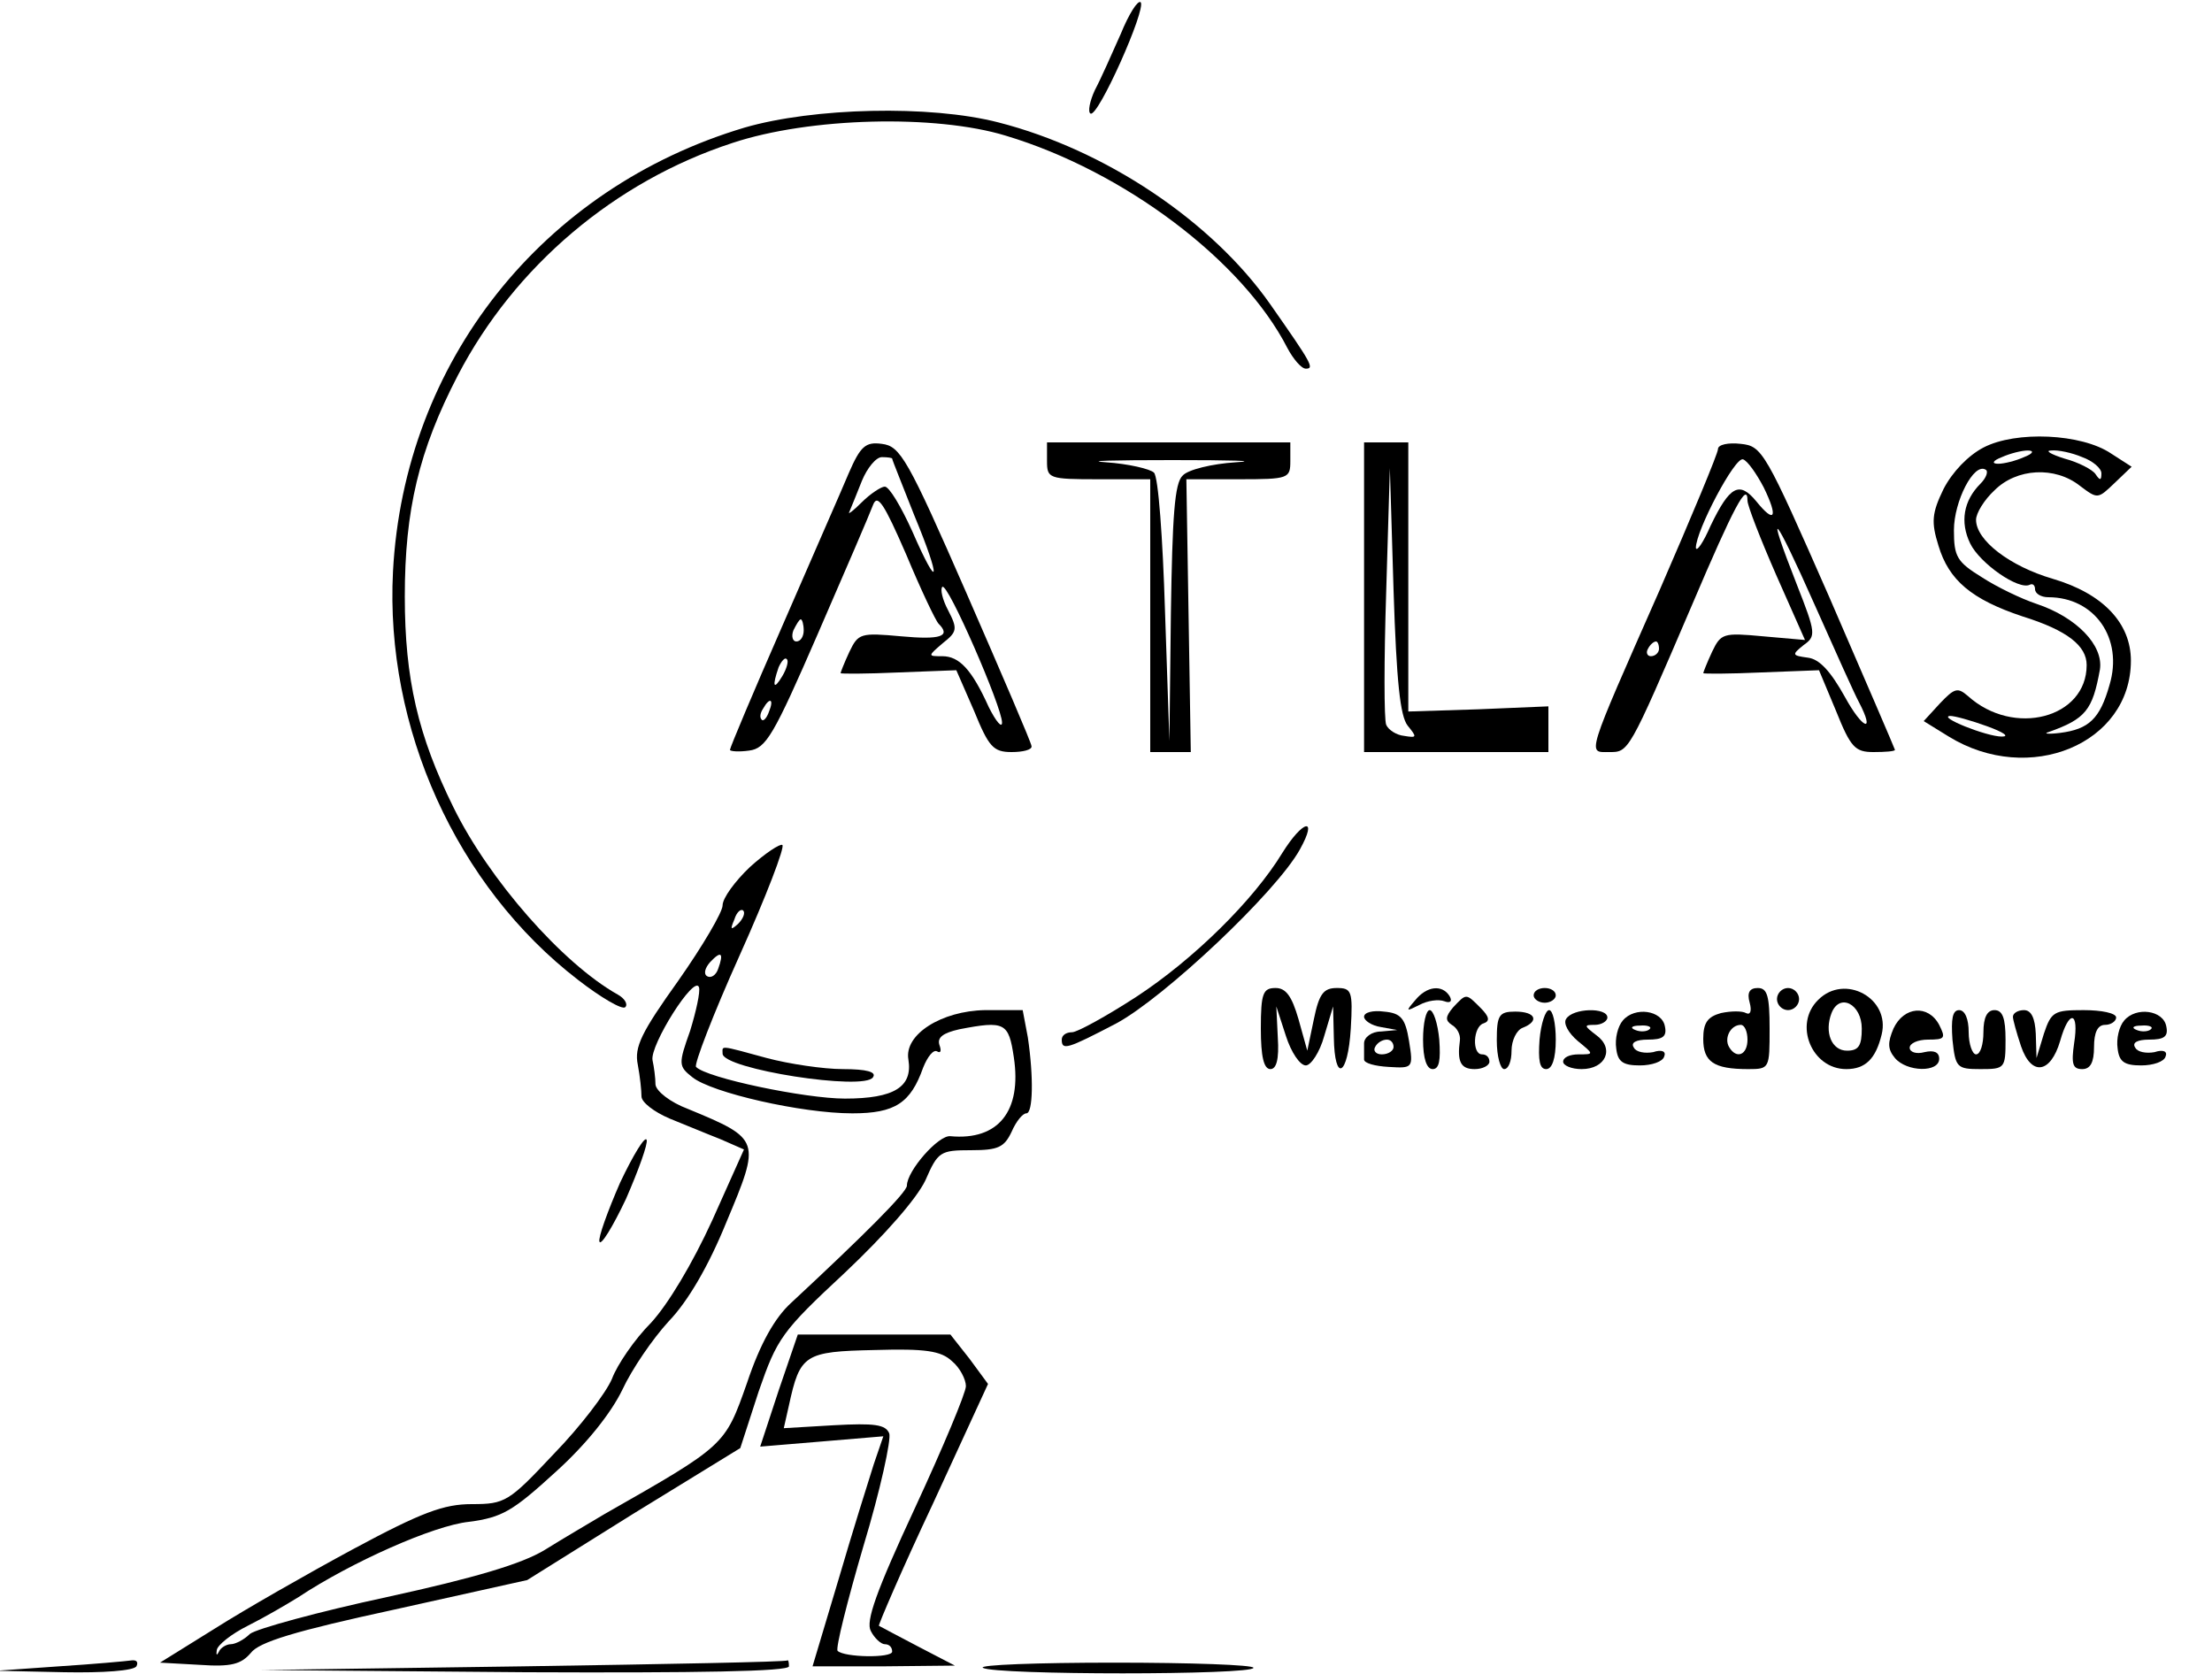 <?xml version="1.0" standalone="no"?>
<!DOCTYPE svg PUBLIC "-//W3C//DTD SVG 20010904//EN"
 "http://www.w3.org/TR/2001/REC-SVG-20010904/DTD/svg10.dtd">
<svg version="1.0" xmlns="http://www.w3.org/2000/svg"
 width="300pt" height="227pt" viewBox="0 0 300 227"
 preserveAspectRatio="xMidYMid meet">
<g transform="translate(0,227) scale(0.1,-0.1)"
fill="#000000" stroke="none">
<path d="M1520 2224 c-12 -27 -27 -61 -35 -76 -7 -15 -10 -30 -6 -32 10 -6 76
142 68 151 -4 3 -16 -16 -27 -43z"/>
<path d="M1010 2097 c-275 -82 -462 -318 -477 -602 -11 -212 86 -427 251 -554
31 -24 60 -41 64 -37 4 4 -1 12 -10 17 -75 42 -175 156 -223 254 -48 97 -66
174 -66 286 0 117 19 198 72 300 77 148 213 263 372 315 105 35 276 39 371 10
160 -48 321 -169 382 -288 8 -15 19 -28 25 -28 12 0 8 7 -48 87 -79 113 -224
210 -369 247 -93 24 -251 20 -344 -7z"/>
<path d="M2690 1663 c-21 -11 -42 -33 -54 -56 -16 -33 -17 -45 -7 -77 14 -47
45 -73 114 -96 61 -19 87 -40 87 -66 0 -72 -99 -98 -161 -42 -14 12 -18 11
-38 -10 l-22 -24 34 -21 c109 -67 247 -10 247 103 0 51 -38 91 -106 111 -58
17 -104 52 -104 80 0 9 11 27 25 40 30 30 82 33 116 6 24 -18 24 -18 47 4 l23
22 -28 18 c-40 27 -129 31 -173 8z m55 -13 c-11 -5 -27 -9 -35 -9 -9 0 -8 4 5
9 11 5 27 9 35 9 9 0 8 -4 -5 -9z m79 0 c14 -5 26 -15 26 -22 0 -10 -2 -10 -8
-1 -4 6 -23 16 -42 21 -19 6 -27 11 -18 11 9 1 28 -3 42 -9z m-138 -36 c-23
-23 -28 -52 -14 -81 13 -27 66 -64 81 -56 4 2 7 -1 7 -6 0 -6 8 -11 18 -11 63
0 102 -56 83 -119 -13 -46 -28 -60 -67 -65 -16 -2 -23 -1 -16 1 51 18 60 30
70 85 5 33 -32 71 -86 89 -21 7 -54 23 -74 36 -34 21 -38 28 -38 64 0 39 27
92 43 82 4 -2 1 -11 -7 -19z m9 -329 c22 -8 31 -14 20 -14 -21 0 -88 27 -70
28 6 0 28 -6 50 -14z"/>
<path d="M1151 1628 c-10 -24 -51 -117 -90 -207 -39 -89 -71 -165 -71 -168 0
-2 12 -3 26 -1 23 3 33 20 93 158 37 85 71 164 75 175 6 16 15 2 45 -67 20
-48 40 -90 44 -94 17 -17 3 -22 -51 -17 -55 5 -58 4 -70 -21 -7 -15 -12 -28
-12 -29 0 -1 35 -1 79 1 l78 3 24 -55 c20 -49 26 -56 51 -56 15 0 28 3 27 8 0
4 -40 97 -88 207 -80 183 -90 200 -115 203 -22 3 -29 -3 -45 -40z m59 20 c0
-2 14 -36 30 -77 37 -89 34 -106 -3 -21 -15 33 -31 60 -37 60 -5 0 -20 -10
-31 -21 -12 -12 -20 -18 -17 -13 2 5 10 24 17 42 7 17 19 32 27 32 8 0 14 -1
14 -2z m149 -358 c0 -8 -8 1 -18 21 -23 51 -40 69 -63 69 -20 0 -20 0 1 18 19
15 20 19 7 44 -8 15 -11 29 -8 32 7 7 81 -163 81 -184z m-269 125 c0 -8 -4
-15 -10 -15 -5 0 -7 7 -4 15 4 8 8 15 10 15 2 0 4 -7 4 -15z m-29 -62 c-12
-20 -14 -14 -5 12 4 9 9 14 11 11 3 -2 0 -13 -6 -23z m-18 -48 c-3 -9 -8 -14
-10 -11 -3 3 -2 9 2 15 9 16 15 13 8 -4z"/>
<path d="M1420 1645 c0 -24 2 -25 70 -25 l70 0 0 -185 0 -185 28 0 27 0 -3
185 -3 185 71 0 c68 0 70 1 70 25 l0 25 -165 0 -165 0 0 -25z m256 -2 c-32 -2
-65 -10 -72 -18 -11 -10 -14 -55 -16 -187 l-2 -173 -6 177 c-3 97 -9 182 -15
187 -5 5 -35 12 -65 14 -30 2 10 3 90 3 80 0 119 -1 86 -3z"/>
<path d="M1850 1460 l0 -210 125 0 125 0 0 31 0 31 -95 -4 -95 -3 0 183 0 182
-30 0 -30 0 0 -210z m59 -174 c13 -16 13 -17 -5 -14 -10 1 -21 8 -24 15 -3 7
-3 88 0 180 l5 168 5 -166 c4 -124 9 -170 19 -183z"/>
<path d="M2330 1661 c0 -6 -36 -92 -79 -191 -101 -229 -98 -220 -69 -220 27 0
26 -3 113 200 57 134 75 167 75 141 0 -7 18 -53 39 -101 l39 -88 -57 5 c-54 5
-57 4 -69 -21 -7 -15 -12 -28 -12 -29 0 -1 35 -1 79 1 l78 3 23 -55 c20 -50
26 -56 51 -56 16 0 29 1 29 3 0 1 -40 94 -89 207 -87 198 -91 205 -120 208
-17 2 -31 -1 -31 -7z m62 -52 c20 -41 15 -50 -10 -19 -23 28 -36 21 -62 -33
-10 -23 -19 -36 -20 -30 0 23 53 124 64 120 6 -2 18 -19 28 -38z m129 -291
c23 -44 5 -37 -19 7 -19 34 -34 51 -50 53 -22 3 -22 4 -6 17 17 12 17 16 -9
82 -44 112 -31 97 24 -27 28 -63 55 -123 60 -132z m-271 72 c0 -5 -5 -10 -11
-10 -5 0 -7 5 -4 10 3 6 8 10 11 10 2 0 4 -4 4 -10z"/>
<path d="M1739 1113 c-39 -64 -120 -144 -198 -195 -40 -26 -80 -48 -87 -48 -8
0 -14 -4 -14 -10 0 -15 7 -13 74 22 65 35 217 178 249 236 25 45 4 40 -24 -5z"/>
<path d="M1017 1094 c-20 -19 -37 -42 -37 -52 0 -9 -27 -55 -60 -102 -50 -70
-60 -90 -55 -114 3 -16 5 -35 5 -43 0 -8 17 -21 38 -30 20 -8 51 -21 69 -28
l32 -14 -43 -96 c-27 -59 -60 -114 -83 -139 -22 -22 -46 -57 -53 -76 -8 -19
-43 -65 -79 -102 -61 -65 -66 -68 -111 -68 -38 0 -68 -11 -161 -61 -63 -34
-147 -82 -188 -108 l-74 -46 54 -3 c43 -3 56 1 69 16 11 15 61 30 195 59 l180
40 144 90 145 89 25 77 c25 72 31 81 117 161 54 51 97 100 109 125 17 39 20
41 62 41 37 0 45 4 55 25 6 14 15 25 20 25 9 0 10 49 2 103 l-7 37 -51 0 c-59
-1 -110 -33 -104 -67 6 -37 -19 -53 -86 -53 -54 0 -188 28 -202 43 -3 3 23 71
59 151 36 80 62 148 58 150 -3 2 -23 -11 -44 -30z m-16 -77 c-10 -9 -11 -8 -5
6 3 10 9 15 12 12 3 -3 0 -11 -7 -18z m-27 -61 c-3 -9 -10 -13 -15 -10 -5 3
-3 11 4 19 15 16 19 13 11 -9z m-38 -84 c-16 -45 -16 -48 3 -63 26 -21 148
-49 217 -49 58 0 79 14 96 62 6 15 14 25 19 22 5 -3 6 1 3 9 -3 10 5 16 27 21
62 12 67 9 74 -38 11 -73 -21 -113 -86 -107 -16 2 -59 -47 -59 -67 0 -9 -57
-66 -157 -159 -22 -20 -42 -55 -60 -109 -30 -85 -29 -84 -194 -178 -20 -12
-56 -33 -80 -48 -31 -19 -95 -38 -214 -64 -93 -20 -177 -43 -186 -50 -8 -8
-20 -14 -26 -14 -6 0 -14 -5 -16 -10 -3 -6 -4 -5 -3 2 1 7 20 22 42 33 22 11
53 29 69 39 71 47 183 97 231 102 45 6 59 14 118 68 42 38 75 80 90 111 13 28
41 69 63 93 26 27 54 75 78 134 47 112 47 113 -52 154 -24 9 -43 24 -44 33 0
9 -2 24 -4 33 -4 20 57 117 63 99 2 -6 -4 -33 -12 -59z"/>
<path d="M1710 875 c0 -38 4 -55 13 -55 8 0 12 13 10 43 l-2 42 13 -40 c7 -22
19 -40 27 -40 7 0 19 18 25 40 l12 40 1 -42 c1 -62 19 -53 23 12 3 51 1 55
-19 55 -18 0 -24 -8 -31 -42 l-9 -43 -12 43 c-9 31 -17 42 -31 42 -17 0 -20
-7 -20 -55z"/>
<path d="M1919 913 c-13 -15 -12 -15 6 -6 11 6 26 8 34 5 8 -3 11 0 7 7 -10
16 -31 14 -47 -6z"/>
<path d="M2080 920 c0 -5 7 -10 15 -10 8 0 15 5 15 10 0 6 -7 10 -15 10 -8 0
-15 -4 -15 -10z"/>
<path d="M2373 910 c3 -11 1 -17 -5 -14 -5 3 -20 3 -34 0 -18 -5 -24 -13 -24
-35 0 -31 14 -41 61 -41 29 0 29 1 29 55 0 44 -3 55 -16 55 -11 0 -15 -6 -11
-20z m-3 -50 c0 -21 -15 -27 -25 -10 -7 12 2 30 16 30 5 0 9 -9 9 -20z"/>
<path d="M2410 915 c0 -8 7 -15 15 -15 8 0 15 7 15 15 0 8 -7 15 -15 15 -8 0
-15 -7 -15 -15z"/>
<path d="M2466 914 c-34 -33 -9 -94 38 -94 26 0 40 14 48 47 12 49 -50 83 -86
47z m59 -39 c0 -23 -4 -30 -20 -30 -21 0 -31 25 -21 51 11 28 41 12 41 -21z"/>
<path d="M1971 904 c-11 -13 -11 -18 -2 -24 7 -4 12 -13 11 -21 -4 -29 1 -39
20 -39 11 0 20 5 20 10 0 6 -4 10 -10 10 -14 0 -12 38 2 42 9 3 8 9 -4 21 -20
20 -19 20 -37 1z"/>
<path d="M1850 891 c0 -5 10 -12 23 -14 l22 -4 -22 -2 c-13 0 -23 -8 -23 -16
0 -8 0 -18 0 -22 0 -5 15 -9 33 -10 33 -2 34 -2 28 35 -5 31 -11 38 -34 40
-15 2 -27 -1 -27 -7z m40 -41 c0 -5 -7 -10 -16 -10 -8 0 -12 5 -9 10 3 6 10
10 16 10 5 0 9 -4 9 -10z"/>
<path d="M1930 860 c0 -26 5 -40 13 -40 9 0 11 12 9 40 -2 22 -8 40 -13 40 -5
0 -9 -18 -9 -40z"/>
<path d="M2030 859 c0 -22 5 -39 10 -39 6 0 10 11 10 25 0 14 7 28 15 31 23 9
18 22 -10 22 -22 0 -25 -5 -25 -39z"/>
<path d="M2088 860 c-2 -28 0 -40 9 -40 8 0 13 14 13 40 0 22 -4 40 -9 40 -5
0 -11 -18 -13 -40z"/>
<path d="M2124 888 c-4 -6 3 -19 16 -30 22 -18 22 -18 1 -18 -12 0 -21 -4 -21
-10 0 -5 11 -10 25 -10 33 0 45 28 20 46 -17 13 -17 14 -2 14 9 0 17 5 17 10
0 14 -47 13 -56 -2z"/>
<path d="M2201 886 c-7 -8 -11 -25 -9 -38 2 -18 9 -23 32 -23 16 0 31 5 33 12
3 7 -3 10 -15 6 -11 -2 -23 0 -26 6 -5 7 3 11 19 11 20 0 26 4 23 18 -4 22
-41 27 -57 8z m36 -12 c-3 -3 -12 -4 -19 -1 -8 3 -5 6 6 6 11 1 17 -2 13 -5z"/>
<path d="M2568 875 c-8 -19 -8 -28 2 -40 16 -19 60 -20 60 -1 0 9 -7 12 -20 9
-11 -3 -20 0 -20 6 0 6 11 11 25 11 23 0 24 2 15 20 -15 28 -48 25 -62 -5z"/>
<path d="M2648 860 c4 -38 6 -40 38 -40 33 0 34 1 34 40 0 29 -4 40 -15 40
-10 0 -15 -10 -15 -30 0 -16 -4 -30 -10 -30 -5 0 -10 14 -10 30 0 18 -5 30
-13 30 -9 0 -11 -12 -9 -40z"/>
<path d="M2730 891 c0 -4 5 -22 11 -40 14 -41 40 -37 53 7 12 43 26 41 19 -3
-4 -28 -2 -35 11 -35 11 0 16 9 16 30 0 20 5 30 15 30 8 0 15 5 15 10 0 6 -20
10 -44 10 -40 0 -44 -2 -54 -32 l-10 -33 -1 33 c-1 21 -6 32 -16 32 -8 0 -15
-4 -15 -9z"/>
<path d="M2881 886 c-7 -8 -11 -25 -9 -38 2 -18 9 -23 32 -23 16 0 31 5 33 12
3 7 -3 10 -15 6 -11 -2 -23 0 -26 6 -5 7 3 11 19 11 20 0 26 4 23 18 -4 22
-41 27 -57 8z m36 -12 c-3 -3 -12 -4 -19 -1 -8 3 -5 6 6 6 11 1 17 -2 13 -5z"/>
<path d="M980 841 c0 -21 193 -51 204 -32 5 7 -8 11 -41 11 -26 0 -73 7 -103
15 -66 18 -60 17 -60 6z"/>
<path d="M841 666 c-17 -39 -30 -75 -28 -80 2 -6 18 20 36 58 17 39 30 75 28
80 -2 6 -18 -20 -36 -58z"/>
<path d="M1056 384 l-25 -76 84 7 83 7 -13 -38 c-7 -22 -29 -92 -48 -157 l-35
-117 96 0 97 1 -50 26 c-27 14 -51 27 -53 28 -1 1 31 76 73 165 l75 163 -25
34 -26 33 -104 0 -103 0 -26 -76z m235 40 c11 -9 19 -25 19 -34 0 -9 -31 -83
-69 -165 -53 -114 -67 -154 -60 -167 5 -10 14 -18 19 -18 6 0 10 -4 10 -10 0
-9 -65 -8 -74 1 -3 3 13 67 35 142 23 76 38 145 35 153 -5 12 -20 14 -75 11
l-68 -4 7 31 c15 69 21 73 116 75 69 2 90 -1 105 -15z"/>
<path d="M80 10 l-85 -6 92 -2 c53 -1 94 2 98 8 3 6 0 9 -7 8 -7 -1 -51 -5
-98 -8z"/>
<path d="M710 10 l-355 -5 358 -3 c233 -1 357 1 357 8 0 6 -1 9 -2 8 -2 -2
-163 -5 -358 -8z"/>
<path d="M1333 8 c16 -10 367 -10 367 0 0 4 -85 7 -189 7 -104 0 -184 -3 -178
-7z"/>
</g>
</svg>

